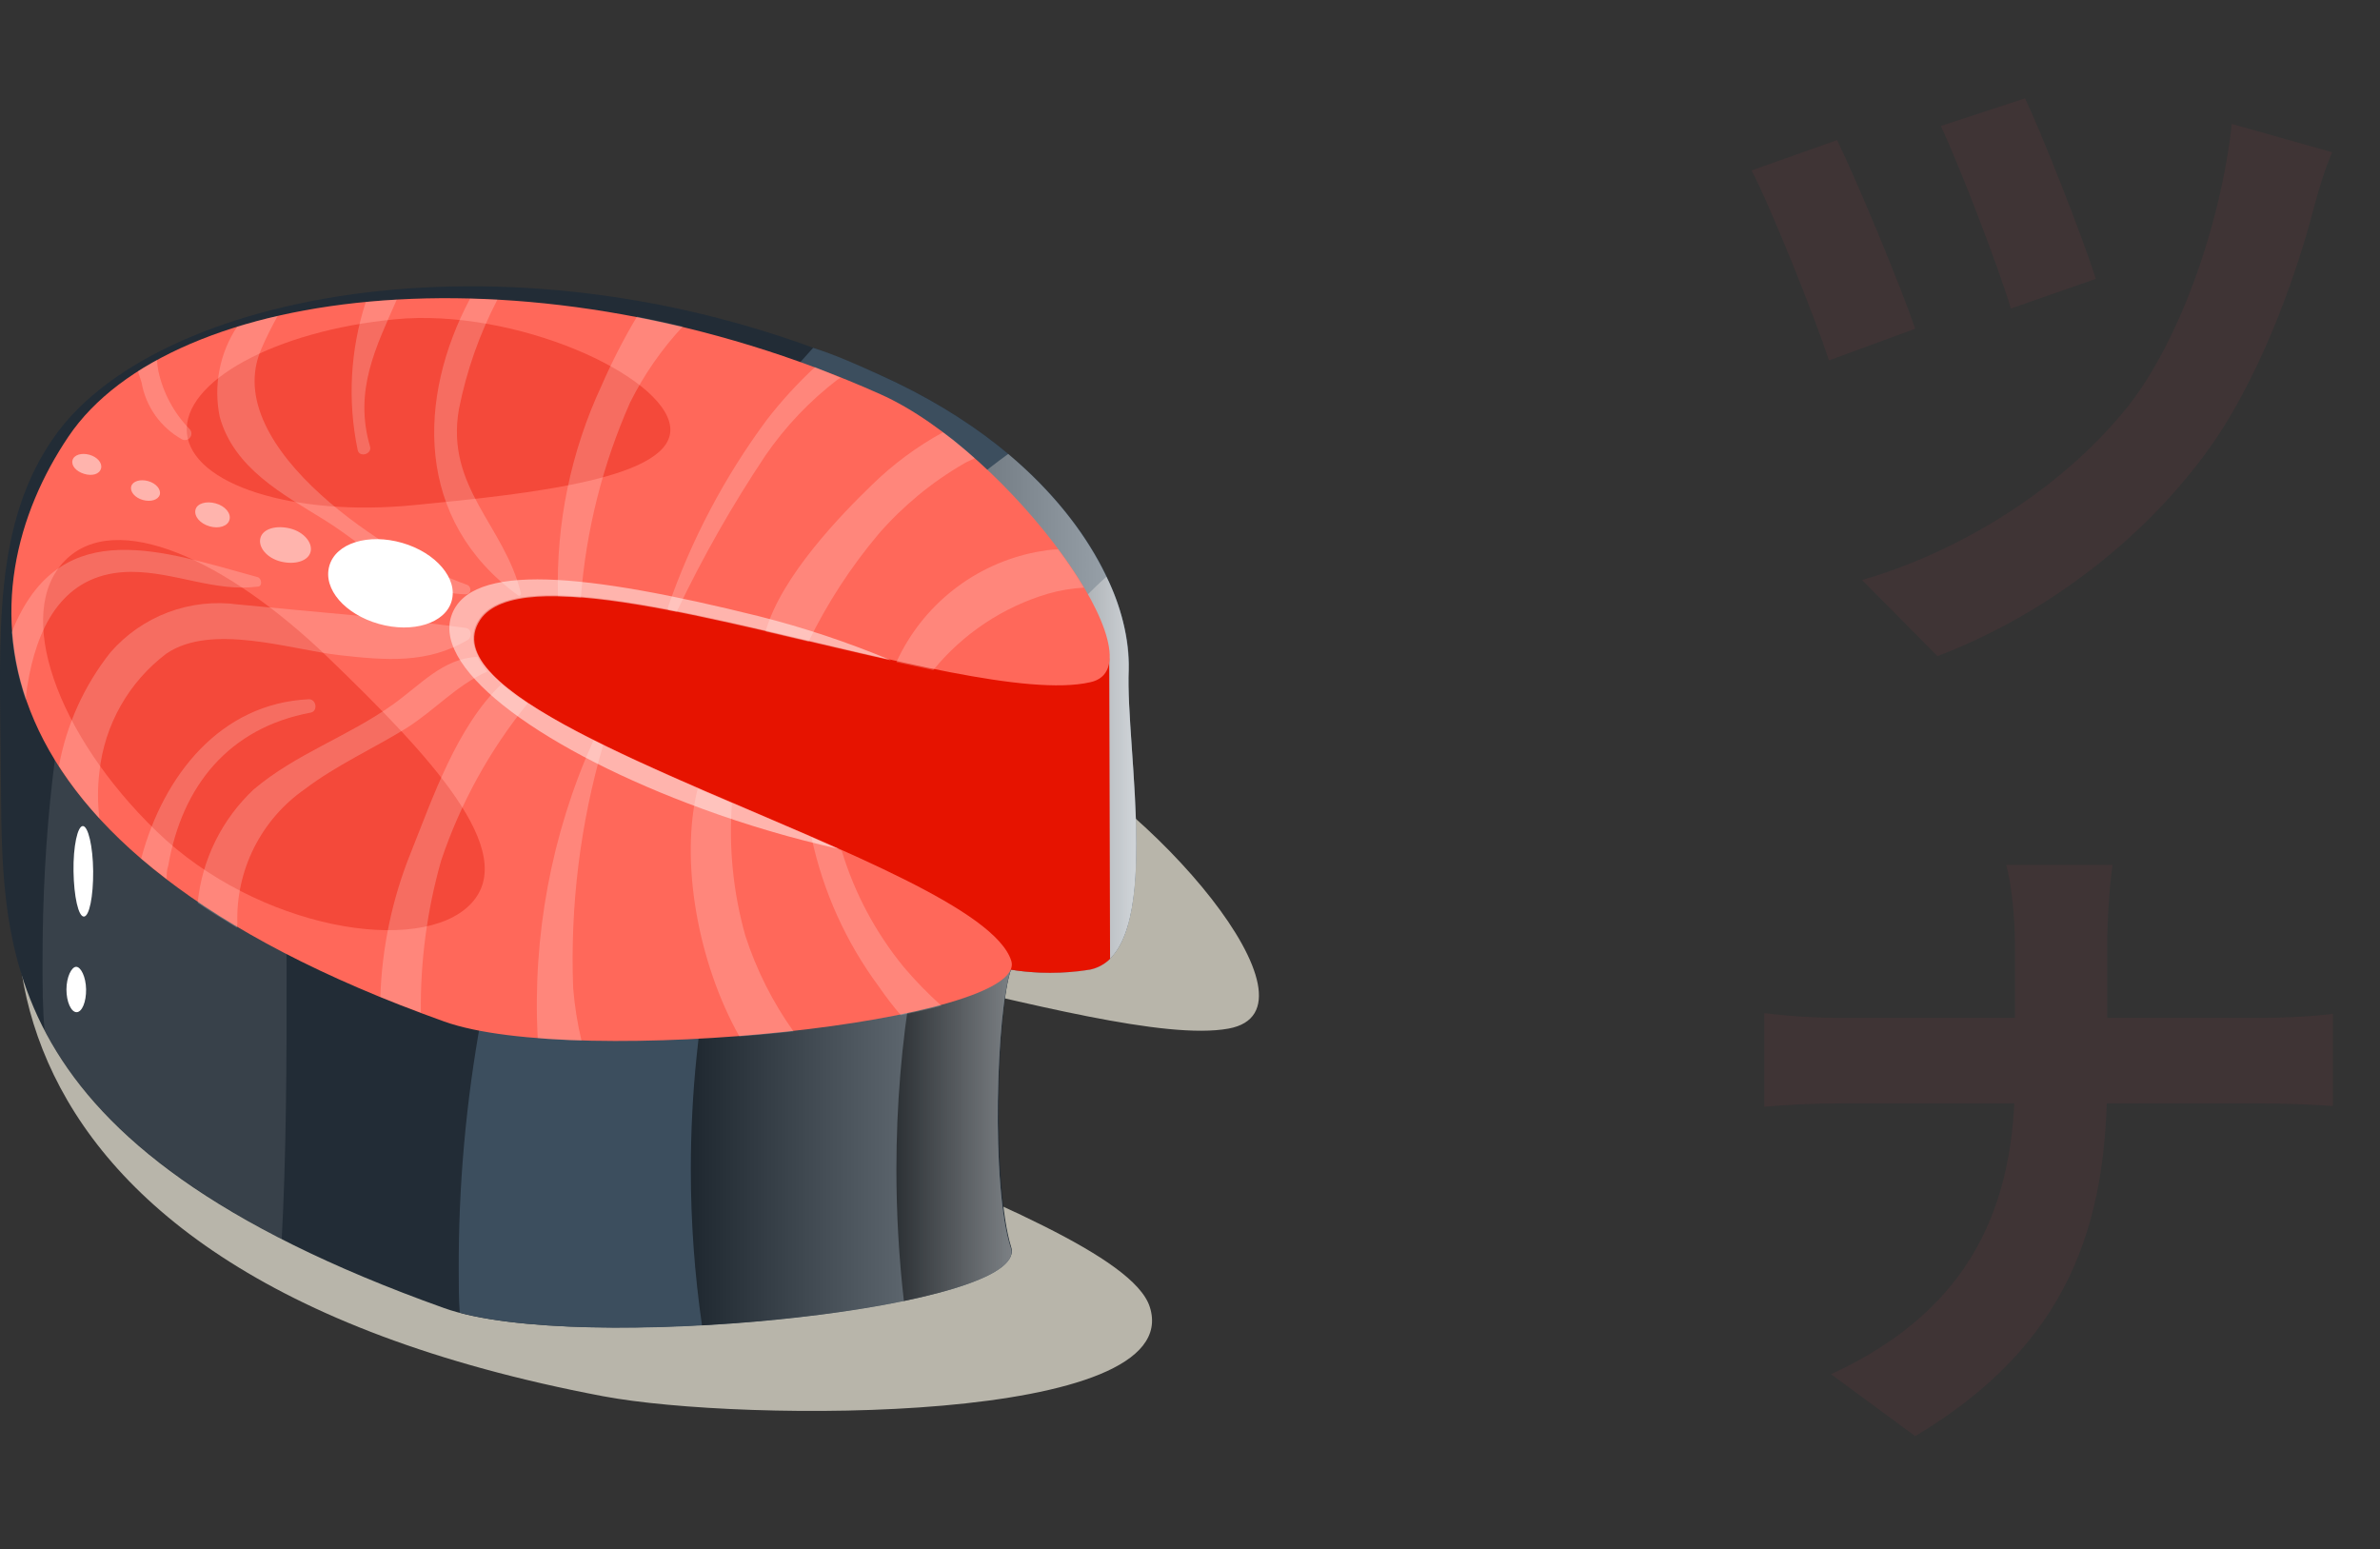 <svg width="424" height="276" viewBox="0 0 424 276" fill="none" xmlns="http://www.w3.org/2000/svg">
<rect x="0" y="0" width="424" height="276" fill="#333333" stroke="none"/>
<path d="M181.706 131.746C120.368 104.36 31.825 99.273 13.604 126.442C-4.617 153.611 -12.952 225.917 107.415 248.72C132.202 253.411 211.581 253.808 204.834 232.809C199.097 214.768 97.456 190.846 110.085 171.94C120.296 156.678 196.318 187.347 218.869 183.233C237.27 179.878 204.725 142.029 181.706 131.746Z" fill="#B8B5AA"/>
<path d="M201.007 119.297C201.585 105.081 189.461 81.52 156.844 66.835C95.506 39.197 29.117 50.96 9.958 77.407C-1.407 93.175 -0.036 112.947 0.144 136.833C0.541 168.223 -2.598 203.835 79.126 233.025C102.867 241.504 183.544 233.025 180.152 222.2C176.761 211.376 177.591 179.625 180.152 172.589C184.837 173.339 189.611 173.339 194.296 172.589C207.538 169.703 200.394 133.513 201.007 119.297Z" fill="#222C36"/>
<path d="M180.081 222.345C176.472 211.52 177.519 179.769 180.081 172.733C184.765 173.483 189.54 173.483 194.224 172.733C207.61 169.702 200.466 133.513 201.08 119.297C201.693 105.081 189.462 81.52 156.844 66.835C152.875 65.031 148.87 63.227 144.865 61.964C104.009 106.94 81.482 165.588 81.724 226.35C81.724 228.875 81.724 231.365 81.904 233.855C108.568 240.926 183.4 232.808 180.081 222.345Z" fill="#3C4E5E"/>
<g opacity="0.5">
<path d="M123.074 208.346C123.071 217.63 123.734 226.903 125.059 236.092C153.382 234.576 182.175 228.876 180.082 222.345C176.474 211.521 177.521 179.769 180.082 172.734C184.767 173.483 189.541 173.483 194.226 172.734C207.612 169.703 200.468 133.513 201.082 119.297C201.478 109.123 195.272 94.041 179.613 80.871C145.95 105.081 123.074 153.069 123.074 208.346Z" fill="url(#paint0_linear_23_12)" style="mix-blend-mode:screen"/>
</g>
<g opacity="0.5">
<path d="M159.694 208.346C159.695 216.17 160.141 223.988 161.029 231.762C173.153 229.237 181.235 225.917 180.08 222.345C176.472 211.521 177.518 179.769 180.08 172.734C184.765 173.484 189.539 173.484 194.224 172.734C207.61 169.703 200.466 133.513 201.079 119.298C201.072 113.542 199.713 107.87 197.11 102.736C174.848 122.617 159.694 162.414 159.694 208.346Z" fill="url(#paint1_linear_23_12)" style="mix-blend-mode:screen"/>
</g>
<path opacity="0.1" d="M30.814 87.041C18.005 87.041 7.47 124.89 7.578 171.651C7.578 175.62 7.578 179.589 7.939 183.486C14.542 196.222 26.953 208.742 50.19 220.721C50.983 206.289 51.092 189.367 51.056 172.228C50.983 125.467 43.695 87.041 30.814 87.041Z" fill="white"/>
<path d="M197.615 117.277C197.615 117.277 90.418 72.608 62.672 92.597C48.817 102.664 55.203 148.595 67.002 161.151C86.558 181.645 179.466 174.285 180.008 172.733C184.692 173.483 189.467 173.483 194.151 172.733C195.513 172.457 196.766 171.793 197.759 170.821L197.615 117.277Z" fill="#E61300"/>
<path d="M156.846 70.227C95.508 42.841 30.562 50.527 12.197 77.768C-6.169 105.009 -7.937 150.868 79.127 181.97C102.868 190.485 183.546 181.97 180.154 171.146C174.417 153.105 72.777 129.147 85.405 110.277C95.652 94.979 172 126.586 194.226 121.534C207.539 118.684 179.865 80.51 156.846 70.227Z" fill="#FF685A"/>
<path d="M80.458 107.066C81.612 103.061 77.643 98.442 71.654 96.71C65.664 94.978 59.819 96.71 58.665 100.824C57.51 104.937 61.479 109.447 67.504 111.143C73.53 112.839 79.339 111.035 80.458 107.066Z" fill="white"/>
<path d="M14.938 163.28C15.912 163.28 16.633 159.672 16.597 155.198C16.561 150.724 15.695 147.152 14.757 147.152C13.819 147.152 13.025 150.76 13.097 155.234C13.169 159.708 13.963 163.28 14.938 163.28Z" fill="white"/>
<path d="M13.641 180.31C14.615 180.31 15.373 178.47 15.337 176.233C15.301 173.996 14.399 172.228 13.569 172.228C12.739 172.228 11.837 174.068 11.837 176.269C11.837 178.47 12.667 180.31 13.641 180.31Z" fill="white"/>
<path opacity="0.5" d="M55.313 98.37C55.782 96.747 54.158 94.762 51.705 94.149C49.251 93.536 46.87 94.149 46.401 95.809C45.932 97.468 47.556 99.417 50.009 100.03C52.463 100.644 54.844 99.994 55.313 98.37Z" fill="white"/>
<path opacity="0.5" d="M40.88 92.597C41.205 91.443 40.123 90.144 38.427 89.675C36.731 89.206 35.071 89.675 34.819 90.829C34.566 91.984 35.612 93.247 37.308 93.752C39.004 94.257 40.592 93.716 40.88 92.597Z" fill="white"/>
<path opacity="0.5" d="M28.466 88.123C28.718 87.185 27.816 86.103 26.409 85.706C25.002 85.309 23.631 85.706 23.378 86.644C23.126 87.582 24.028 88.664 25.435 89.061C26.842 89.458 28.177 89.061 28.466 88.123Z" fill="white"/>
<path opacity="0.5" d="M18.005 83.433C18.257 82.495 17.355 81.412 15.948 81.015C14.541 80.618 13.17 81.015 12.917 81.989C12.665 82.964 13.567 83.974 14.974 84.407C16.381 84.84 17.716 84.515 18.005 83.433Z" fill="white"/>
<path opacity="0.5" d="M149.447 151.229C118.633 137.518 77.284 122.869 85.547 110.421C92.402 100.21 128.844 110.963 158.755 117.638C151.11 114.43 143.234 111.8 135.194 109.772C104.489 102.159 83.599 99.958 80.387 109.772C77.176 119.586 97.382 133.946 125.128 144.085C133.068 146.998 141.192 149.384 149.447 151.229V151.229Z" fill="white"/>
<path d="M58.452 117.132C40.411 99.741 20.639 90.613 11.546 99.886C2.454 109.159 9.959 130.735 27.927 148.126C45.895 165.517 74.833 170.352 83.817 161.079C92.801 151.806 76.456 134.487 58.452 117.132Z" fill="#F4493A"/>
<path d="M70.393 56.877C49.033 58.934 32.436 67.99 33.302 77.155C34.168 86.319 52.208 92.056 73.568 89.999C94.928 87.943 120.474 85.165 119.391 76C118.309 66.835 91.717 54.82 70.393 56.877Z" fill="#F4493A"/>
<g style="mix-blend-mode:color-dodge" opacity="0.2">
<path d="M29.623 116.447C37.669 110.926 51.813 115.725 60.364 116.699C68.915 117.673 76.168 118.215 83.275 114.029C84.105 113.56 84.069 112.009 82.987 111.864C69.637 110.024 55.89 109.014 42.396 107.679C38.195 107.103 33.916 107.583 29.947 109.076C25.978 110.569 22.444 113.028 19.665 116.23C14.998 122.125 11.851 129.076 10.5 136.472C12.643 139.781 15.056 142.907 17.716 145.817C17.373 143.037 17.373 140.226 17.716 137.446C18.165 133.319 19.452 129.327 21.5 125.716C23.547 122.105 26.312 118.951 29.623 116.447V116.447Z" fill="white"/>
<path d="M23.38 101.87C31.101 101.87 38.245 105.478 45.894 104.504C46.796 104.504 46.652 103.025 45.894 102.808C29.153 98.226 11.256 91.623 2.597 111.396C2.417 111.793 2.272 112.226 2.092 112.659C2.426 116.789 3.274 120.862 4.617 124.782C4.617 123.302 4.942 121.823 5.195 120.344C7.179 110.313 12.086 101.906 23.38 101.87Z" fill="white"/>
<path d="M171.744 82.567C172.358 82.206 173.007 81.953 173.657 81.629C171.78 80.005 170.048 78.417 167.992 77.01C163.359 79.54 159.097 82.697 155.327 86.391C149.987 91.551 139.163 102.628 136.385 112.514L144.034 114.318C147.391 107.431 151.584 100.984 156.518 95.123C160.867 90.127 166.011 85.884 171.744 82.567V82.567Z" fill="white"/>
<path d="M105.646 132.07C98.22 148.66 94.844 166.778 95.796 184.929C98.202 185.145 100.799 185.29 103.59 185.362C102.86 182.289 102.366 179.165 102.11 176.017C101.558 161.391 103.361 146.772 107.45 132.72V132.72L105.791 131.89C105.791 131.89 105.682 131.998 105.646 132.07Z" fill="white"/>
<path d="M55.347 126.946C56.682 126.694 56.358 124.529 55.023 124.565C39.327 125.287 29.116 138.059 25.148 152.961C26.591 154.187 28.106 155.39 29.694 156.569C29.694 155.775 29.694 154.981 29.982 154.187C32.436 139.935 40.843 129.652 55.347 126.946Z" fill="white"/>
<path d="M132.778 166.672C130.623 159.016 129.817 151.043 130.396 143.111L124.299 140.477C121.087 153.286 124.299 171.435 131.731 184.64C134.979 184.388 138.19 184.063 141.365 183.738C137.646 178.522 134.75 172.767 132.778 166.672Z" fill="white"/>
<path d="M136.641 74.737C129.11 84.889 123.172 96.132 119.033 108.076C118.962 108.274 118.962 108.491 119.033 108.689L120.657 109.014C120.673 108.931 120.673 108.845 120.657 108.762C125.221 99.197 130.466 89.972 136.352 81.159C139.895 76.001 144.23 71.435 149.197 67.629L149.738 67.304L145.192 65.392C142.094 68.271 139.234 71.397 136.641 74.737V74.737Z" fill="white"/>
<path d="M89.336 121.859C81.362 129.508 77.105 142.1 73.208 151.842C69.889 160.042 68.044 168.763 67.76 177.604C70.033 178.542 72.378 179.444 74.976 180.382C74.871 171.236 76.086 162.121 78.584 153.322C82.002 143.142 87.221 133.658 93.991 125.323C92.362 124.275 90.807 123.118 89.336 121.859V121.859Z" fill="white"/>
<path d="M88.616 53.377L83.745 53.197C74.328 70.876 73.859 92.669 92.296 106.056C92.549 106.236 92.838 106.056 92.802 105.695C89.915 93.644 79.307 86.824 81.761 72.861C83.111 66.074 85.419 59.514 88.616 53.377V53.377Z" fill="white"/>
<path d="M161.029 172.3C156.011 166.179 152.247 159.129 149.952 151.554L144.576 149.172C146.62 158.78 150.706 167.837 156.555 175.728C157.772 177.506 159.085 179.216 160.488 180.852C163.086 180.31 165.503 179.769 167.704 179.156C165.326 177.025 163.095 174.735 161.029 172.3V172.3Z" fill="white"/>
<path d="M42.286 164.471C42.142 159.795 43.169 155.158 45.274 150.98C47.379 146.802 50.494 143.217 54.337 140.549C59.893 136.328 66.532 133.333 72.377 129.725C77.465 126.514 81.217 122.148 86.81 119.622C86.108 118.838 85.513 117.965 85.042 117.024C78.872 117.277 74.903 122.04 69.888 125.576C61.986 131.204 52.713 134.271 45.208 140.621C39.542 145.926 35.991 153.104 35.214 160.827C37.415 162.342 39.76 163.785 42.214 165.265L42.286 164.471Z" fill="white"/>
<path d="M107.161 68.712C101.693 80.447 99.037 93.295 99.403 106.236L103.481 106.453C104.414 94.458 107.378 82.708 112.248 71.707C114.708 66.769 117.868 62.212 121.629 58.176C118.887 57.527 116.181 56.949 113.475 56.408C111.109 60.37 109 64.48 107.161 68.712V68.712Z" fill="white"/>
<path d="M188.521 97.865C187.186 97.865 185.887 98.118 184.624 98.334C179.205 99.383 174.115 101.711 169.779 105.125C165.442 108.54 161.984 112.941 159.692 117.962L166.259 119.37C171.55 112.892 178.665 108.153 186.681 105.767C188.774 105.165 190.929 104.802 193.103 104.685C191.693 102.335 190.163 100.059 188.521 97.865V97.865Z" fill="white"/>
<path d="M25.221 68.134C25.591 70.256 26.431 72.267 27.68 74.022C28.929 75.776 30.554 77.229 32.437 78.273C32.677 78.391 32.951 78.422 33.211 78.36C33.472 78.299 33.703 78.148 33.865 77.935C34.027 77.722 34.109 77.459 34.099 77.192C34.089 76.925 33.986 76.669 33.808 76.469C31.006 73.613 29.068 70.023 28.215 66.114C28.091 65.458 28.007 64.795 27.963 64.129C26.808 64.779 25.654 65.428 24.571 66.114L25.221 68.134Z" fill="white"/>
<path d="M65.163 53.81C62.397 62.315 61.899 71.394 63.72 80.15C63.973 81.557 66.318 80.943 65.921 79.536C62.999 69.542 67.004 61.784 70.684 53.377C68.808 53.474 66.968 53.618 65.163 53.81Z" fill="white"/>
<path d="M49.468 56.264C46.978 56.841 44.597 57.49 42.252 58.176C40.7 60.522 39.628 63.151 39.095 65.913C38.563 68.674 38.581 71.514 39.149 74.268C41.674 83.433 50.478 88.087 57.694 92.561C65.849 97.576 72.993 105.623 82.951 105.875C83.997 105.875 84.07 104.504 83.204 104.179C70.142 99.597 38.896 79.825 46.545 62.181C47.411 60.16 48.421 58.176 49.468 56.264Z" fill="white"/>
</g>
<path opacity="0.1" d="M360.76 17.52L345.76 22.44C349.24 29.88 355.96 47.4 358.24 54.96L373.36 49.68C370.96 42 363.64 23.52 360.76 17.52ZM415.48 27.12L397.6 22.08C395.56 40.44 388.12 60.96 379.12 72.36C366.76 87.84 348.04 98.64 331.72 103.32L345.16 116.88C362.2 110.4 379.72 98.28 392.32 81.6C402.16 68.64 409 49.56 412.36 36.48C413.08 33.84 414.16 30.12 415.48 27.12ZM327.28 24.96L312.04 30.36C315.4 36.72 323.32 56.52 325.84 64.2L341.2 58.56C338.44 50.52 331 32.64 327.28 24.96ZM358.96 168.12C358.96 174.84 358.96 183.96 358.96 192C358.96 214.32 351.52 233.16 326.2 244.8L341.2 255.84C368.68 239.4 375.4 218.04 375.4 192C375.4 183.96 375.4 174.96 375.4 168.24C375.4 164.52 375.76 157.92 376.36 154.08H357.4C358.48 157.92 358.96 164.16 358.96 168.12ZM314.32 180.48V197.16C318.16 196.8 322.96 196.56 328.12 196.56C334.6 196.56 395.08 196.56 402.28 196.56C407.08 196.56 413.08 196.8 415.6 197.04V180.6C413.08 180.96 407.92 181.32 402.4 181.32C395.08 181.32 334.6 181.32 327.76 181.32C322.96 181.32 318.04 180.96 314.32 180.48Z" fill="#B1454A"/>
<defs>
<linearGradient id="paint0_linear_23_12" x1="123.074" y1="158.481" x2="202.38" y2="158.481" gradientUnits="userSpaceOnUse">
<stop/>
<stop offset="0.99" stop-color="white"/>
</linearGradient>
<linearGradient id="paint1_linear_23_12" x1="159.694" y1="167.249" x2="202.378" y2="167.249" gradientUnits="userSpaceOnUse">
<stop/>
<stop offset="0.99" stop-color="white"/>
</linearGradient>
</defs>
</svg>
